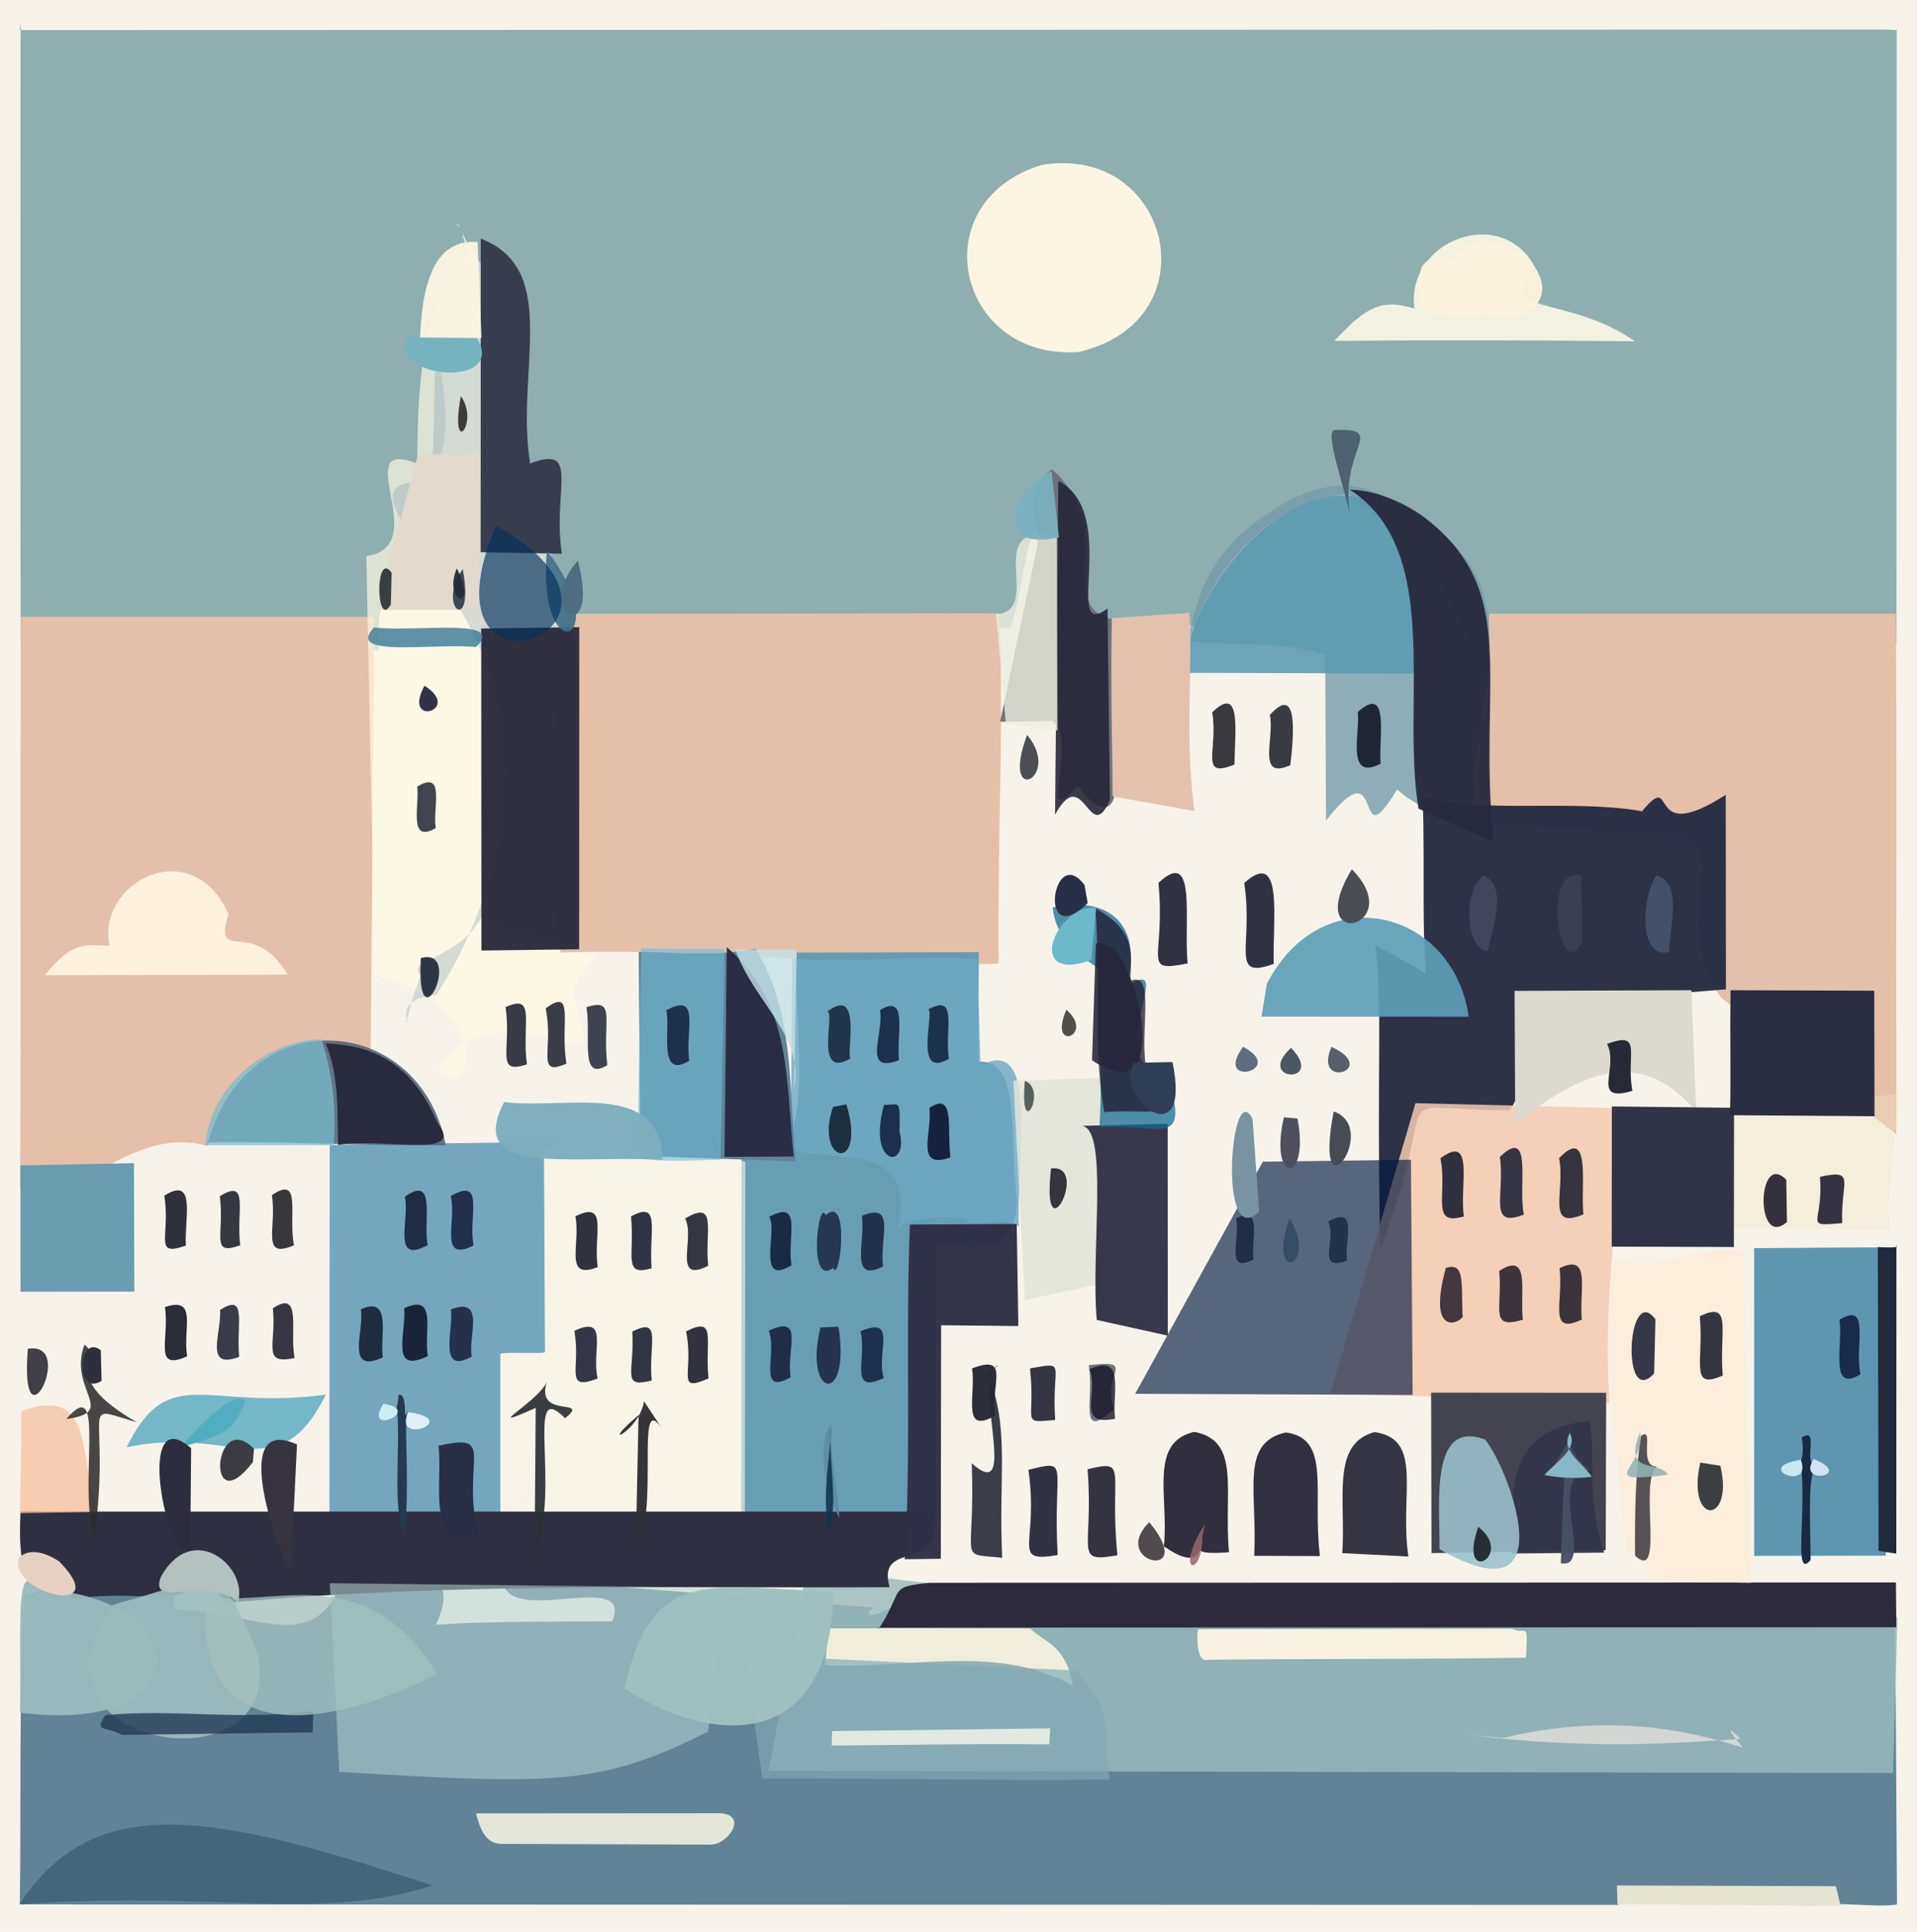<?xml version="1.0" ?>
<svg xmlns="http://www.w3.org/2000/svg" version="1.1" width="508" height="512">
  <defs/>
  <g>
    <path d="M -8.443 -8.497 L 514.325 -8.476 L 514.529 519.167 L -8.547 519.123 L -8.443 -8.497" stroke-width="0.0" fill="rgb(247, 243, 234)" opacity="1.54" stroke="rgb(0, 0, 0)" stroke-opacity="0.0" stroke-linecap="round" stroke-linejoin="round"/>
    <path d="M 5.452 6.291 C 5.461 61.518 5.368 115.131 5.47 171.13 L 100.454 172.272 C 98.713 151.963 111.281 142.126 111.189 131.129 C 129.085 110.151 103.805 84.86 124.681 67.579 C 121.533 61.731 123.798 61.102 120.684 59.273 C 123.682 59.87 121.095 65.188 131.512 73.681 C 137.988 87.033 134.296 101.576 134.326 120.591 C 155.112 124.241 138.882 141.573 149.099 153.062 L 151.318 168.945 L 267.78 166.364 C 272.6 151.592 270.404 140.003 280.705 131.538 C 290.99 135.389 278.001 152.435 288.386 167.314 L 316.68 165.776 C 322.257 149.585 338.066 131.766 357.801 130.841 C 355.884 121.593 356.973 107.874 357.014 120.616 C 351.185 137.216 371.908 133.997 379.663 151.44 L 390.233 171.795 L 502.551 170.515 L 502.625 7.988 L 499.775 7.83 L 5.184 7.968 L 5.452 6.291" stroke-width="2.0" fill="rgb(142, 174, 176)" opacity="1.009" stroke="rgb(0, 0, 0)" stroke-opacity="0.0" stroke-linecap="round" stroke-linejoin="round"/>
    <path d="M 6.453 422.864 C 4.955 448.645 5.63 477.424 5.257 504.751 L 428.685 504.89 C 431.237 503.883 431.511 502.192 434.315 504.442 L 480.72 505.015 C 487.019 503.946 496.85 505.661 502.701 504.778 L 502.195 425.689 L 235.931 426.248 C 228.261 430.119 230.063 426.651 231.681 426.121 L 133.249 418.014 C 132.888 432.201 168.209 415.273 162.254 429.726 C 144.217 429.833 129.516 429.734 115.505 430.618 C 125.045 410.511 98.505 418.535 89.576 421.252 C 82.081 439.115 63.677 425.933 46.874 426.763 C 44.584 424.331 47.725 422.148 47.356 417.337 C 32.732 419.292 22.668 418.5 6.453 422.864" stroke-width="2.0" fill="rgb(96, 131, 150)" opacity="1.075" stroke="rgb(0, 0, 0)" stroke-opacity="0.0" stroke-linecap="round" stroke-linejoin="round"/>
    <path d="M 99.188 163.475 L 5.541 163.48 C 5.31 211.894 5.594 259.309 5.329 314.845 C 25.227 316.696 35.447 298.416 55.081 303.72 C 62.928 287.59 81.794 274.966 98.23 278.816 L 99.188 163.475" stroke-width="2.0" fill="rgb(228, 191, 170)" opacity="1.075" stroke="rgb(0, 0, 0)" stroke-opacity="0.0" stroke-linecap="round" stroke-linejoin="round"/>
    <path d="M 122.541 62.514 C 123.568 62.552 119.983 68.67 117.783 75.012 C 111.706 88.431 110.551 104.435 110.601 122.89 C 91.866 115.465 115.156 145.011 97.079 147.354 L 99.358 258.504 C 131.209 266.468 126.028 293.334 116.122 283.786 C 126.991 264.92 154.537 278.493 154.857 276.339 L 151.63 261.503 L 160.279 250.347 L 151.18 159.517 C 135.247 143.175 150.943 125.589 135.553 121.829 C 131.571 100.138 144.033 77.143 122.284 68.68 L 122.541 62.514" stroke-width="2.0" fill="rgb(257, 249, 228)" opacity="0.69" stroke="rgb(0, 0, 0)" stroke-opacity="0.0" stroke-linecap="round" stroke-linejoin="round"/>
    <path d="M 150.353 162.675 C 147.145 192.636 145.598 221.449 148.533 252.459 C 191.656 251.133 227.439 256.97 264.625 255.388 C 264.29 220.381 266.119 191.73 264.784 162.536 L 150.353 162.675" stroke-width="2.0" fill="rgb(228, 192, 170)" opacity="1.028" stroke="rgb(0, 0, 0)" stroke-opacity="0.0" stroke-linecap="round" stroke-linejoin="round"/>
    <path d="M 131.357 67.791 C 126.742 66.825 119.497 70.967 115.898 75.428 L 114.498 128.019 C 93.521 125.988 109.627 141.249 115.649 152.279 C 142.703 187.191 136.925 230.239 115.605 263.765 C 103.106 264.676 109.48 272.895 107.556 270.395 C 107.359 273.794 108.45 265.701 111.559 258.565 C 106.941 254.561 121.562 254.057 127.472 243.357 L 149.867 249.163 L 150.867 155.209 C 137.672 142.581 154.361 124.228 139.158 119.864 C 132.364 100.843 145.379 77.639 131.357 67.791" stroke-width="2.0" fill="rgb(136, 166, 182)" opacity="0.354" stroke="rgb(0, 0, 0)" stroke-opacity="0.0" stroke-linecap="round" stroke-linejoin="round"/>
    <path d="M 259.375 252.383 L 211.134 252.476 C 210.481 271.767 214.137 289.947 209.079 302.066 L 196.523 301.689 L 196.432 403.141 C 211.386 401.119 226.44 406.575 247.985 403.998 L 248.012 330.86 C 250.243 327.128 268.837 337.549 269.522 318.338 C 267.283 301.98 270.986 280.529 259.241 281.418 L 259.375 252.383" stroke-width="2.0" fill="rgb(98, 155, 179)" opacity="0.967" stroke="rgb(0, 0, 0)" stroke-opacity="0.0" stroke-linecap="round" stroke-linejoin="round"/>
    <path d="M 394.64 162.654 C 394.099 180.131 388.558 196.225 392.824 218.275 C 419.118 219.596 437.868 221.275 447.665 220.804 C 456.81 228.035 443.296 247.387 456.181 264.479 L 502.526 300.646 C 502.44 228.861 502.675 195.769 502.394 162.631 L 394.64 162.654" stroke-width="2.0" fill="rgb(228, 192, 170)" opacity="1.024" stroke="rgb(0, 0, 0)" stroke-opacity="0.0" stroke-linecap="round" stroke-linejoin="round"/>
    <path d="M 143.178 303.113 C 138.569 323.547 143.083 340.337 141.818 354.266 L 127.666 358.097 L 128.383 398.144 C 144.015 400.534 138.441 382.238 140.596 375.573 C 135.657 380.471 145.625 369.746 143.826 371.6 C 145.522 371.761 155.319 373.351 146.799 374.619 L 139.195 402.149 C 154.251 401.601 167.4 408.293 169.276 392.67 C 173.455 408.68 186.77 401.747 197.41 403.494 L 197.53 307.965 C 179.365 301.751 163.144 303.608 143.178 303.113" stroke-width="2.0" fill="rgb(249, 246, 228)" opacity="0.595" stroke="rgb(0, 0, 0)" stroke-opacity="0.0" stroke-linecap="round" stroke-linejoin="round"/>
    <path d="M 214.599 411.754 L 203.653 469.355 L 501.675 469.927 L 502.838 428.604 C 408.698 431.178 320.47 428.958 231.417 417.858 L 214.599 411.754" stroke-width="2.0" fill="rgb(155, 187, 188)" opacity="0.818" stroke="rgb(0, 0, 0)" stroke-opacity="0.0" stroke-linecap="round" stroke-linejoin="round"/>
    <path d="M 87.373 303.466 L 87.279 406.13 L 105.348 405.876 C 107.564 387.815 104.556 376.195 106.475 372.307 C 109.032 378.536 105.016 388.169 106.648 406.721 L 132.598 405.886 L 132.605 358.825 C 133.393 358.217 144.087 358.955 144.413 358.356 L 144.141 304.51 L 149.483 302.573 L 87.373 303.466" stroke-width="2.0" fill="rgb(116, 167, 189)" opacity="1.049" stroke="rgb(0, 0, 0)" stroke-opacity="0.0" stroke-linecap="round" stroke-linejoin="round"/>
    <path d="M 332.337 138.691 C 316.514 150.797 317.109 164.475 314.161 169.815 C 328.279 171.336 341.266 169.787 351.194 173.736 L 351.378 217.495 C 367.49 196.893 358.284 229.123 370.232 209.238 C 378.501 216.57 383.979 215.541 390.834 212.6 C 388.992 183.328 408.772 155.489 373.476 135.682 C 360.821 125.683 348.416 126.4 332.337 138.691" stroke-width="2.0" fill="rgb(115, 155, 168)" opacity="0.783" stroke="rgb(0, 0, 0)" stroke-opacity="0.0" stroke-linecap="round" stroke-linejoin="round"/>
    <path d="M 5.441 400.647 C 4.217 425.755 11.263 417.122 20.121 423.682 C 38.759 421.064 46.411 426.918 54.792 417.704 C 51.028 412.768 57.191 420.761 59.7 424.852 C 119.726 419.316 177.598 421.007 235.728 420.68 C 232.123 407.558 250.325 417.692 247.725 400.64 L 5.441 400.647" stroke-width="2.0" fill="rgb(46, 47, 64)" opacity="1.011" stroke="rgb(0, 0, 0)" stroke-opacity="0.0" stroke-linecap="round" stroke-linejoin="round"/>
    <path d="M 457.312 210.657 C 435.447 224.762 444.709 203.398 435.152 215.017 C 416.652 211.734 393.145 215.766 376.995 211.184 C 377.755 230.229 376.364 252.104 378.767 264.683 C 383.667 260.732 381.633 259.896 364.535 250.575 C 366.428 270.023 364.78 277.983 365.733 331.091 C 383.363 285.874 364.233 294.119 400.111 294.312 C 409.863 277.959 404.289 273.716 410.531 265.954 L 457.358 262.226 L 457.312 210.657" stroke-width="2.0" fill="rgb(40, 45, 65)" opacity="0.97" stroke="rgb(0, 0, 0)" stroke-opacity="0.0" stroke-linecap="round" stroke-linejoin="round"/>
    <path d="M 375.094 292.392 L 352.566 369.259 L 426.562 371.807 C 424.36 342.845 430.003 318.372 429.151 293.711 L 375.094 292.392" stroke-width="2.0" fill="rgb(243, 202, 176)" opacity="0.854" stroke="rgb(0, 0, 0)" stroke-opacity="0.0" stroke-linecap="round" stroke-linejoin="round"/>
    <path d="M 209.945 254.027 L 209.561 304.734 C 221.325 308.371 243.538 302.096 237.85 325.755 C 242.419 321.477 259.124 322.241 255.922 323.934 C 264.067 325.497 263.041 321.843 269.991 325.024 C 269.331 305.879 275.472 274.038 259.843 282.43 L 258.985 254.302 C 243.289 252.655 227.799 255.631 209.945 254.027" stroke-width="2.0" fill="rgb(110, 169, 195)" opacity="0.813" stroke="rgb(0, 0, 0)" stroke-opacity="0.0" stroke-linecap="round" stroke-linejoin="round"/>
    <path d="M 231.808 433.267 L 232.885 431.393 L 502.519 431.284 L 502.417 419.416 L 246.307 419.511 C 234.52 420.716 240.261 421.228 231.808 433.267" stroke-width="2.0" fill="rgb(44, 42, 59)" opacity="1.009" stroke="rgb(0, 0, 0)" stroke-opacity="0.0" stroke-linecap="round" stroke-linejoin="round"/>
    <path d="M 427.69 333.836 C 424.756 356.877 428.135 383.245 431.09 410.914 C 434.833 415.501 431.474 402.774 438.452 399.103 C 436.357 401.67 432.113 406.527 437.971 418.722 L 464.003 419.55 L 461.913 331.638 C 453.017 329.083 441.659 337.342 427.69 333.836" stroke-width="2.0" fill="rgb(252, 236, 215)" opacity="0.698" stroke="rgb(0, 0, 0)" stroke-opacity="0.0" stroke-linecap="round" stroke-linejoin="round"/>
    <path d="M 464.844 330.807 L 464.862 412.382 L 499.718 412.326 L 502.285 330.57 L 464.844 330.807" stroke-width="2.0" fill="rgb(85, 145, 174)" opacity="0.944" stroke="rgb(0, 0, 0)" stroke-opacity="0.0" stroke-linecap="round" stroke-linejoin="round"/>
    <path d="M 371.866 138.692 C 347.559 113.801 311.993 158.726 314.682 178.333 L 374.576 178.518 C 377.297 164.078 377.581 150.966 371.866 138.692" stroke-width="2.0" fill="rgb(90, 153, 177)" opacity="0.874" stroke="rgb(0, 0, 0)" stroke-opacity="0.0" stroke-linecap="round" stroke-linejoin="round"/>
    <path d="M 276.17 43.696 C 244.031 53.367 253.445 95.682 285.908 93.285 C 321.409 84.944 310.299 38.153 276.17 43.696" stroke-width="2.0" fill="rgb(252, 245, 227)" opacity="1" stroke="rgb(0, 0, 0)" stroke-opacity="0.0" stroke-linecap="round" stroke-linejoin="round"/>
    <path d="M 127.52 166.583 L 127.583 251.934 L 153.478 251.598 L 153.508 166.231 L 127.52 166.583" stroke-width="2.0" fill="rgb(44, 44, 62)" opacity="0.976" stroke="rgb(0, 0, 0)" stroke-opacity="0.0" stroke-linecap="round" stroke-linejoin="round"/>
    <path d="M 169.249 252.323 L 169.698 306.385 L 210.839 307.828 C 208.939 286.048 210.398 268.269 200.242 251.486 C 187.912 253.68 180.381 252.281 169.249 252.323" stroke-width="2.0" fill="rgb(95, 132, 150)" opacity="1.02" stroke="rgb(0, 0, 0)" stroke-opacity="0.0" stroke-linecap="round" stroke-linejoin="round"/>
    <path d="M 334.643 307.905 L 300.822 369.422 L 374.346 369.724 L 373.893 307.375 L 334.643 307.905" stroke-width="2.0" fill="rgb(-27, 24, 62)" opacity="0.644" stroke="rgb(0, 0, 0)" stroke-opacity="0.0" stroke-linecap="round" stroke-linejoin="round"/>
    <path d="M 379.238 369.116 L 379.354 411.641 L 425.512 410.867 L 425.633 369.153 L 379.238 369.116" stroke-width="2.0" fill="rgb(68, 68, 80)" opacity="1.103" stroke="rgb(0, 0, 0)" stroke-opacity="0.0" stroke-linecap="round" stroke-linejoin="round"/>
    <path d="M 278.734 124.337 C 269.948 131.311 275.901 138.503 274.817 145.048 L 265.035 191.295 L 278.839 191.048 C 286.134 197.116 274.172 220.726 285.631 208.33 C 289.919 214.088 293.816 215.961 295.24 211.345 L 294.566 164.06 C 279.449 160.608 296.352 139.741 278.734 124.337" stroke-width="2.0" fill="rgb(107, 111, 120)" opacity="0.964" stroke="rgb(0, 0, 0)" stroke-opacity="0.0" stroke-linecap="round" stroke-linejoin="round"/>
    <path d="M 401.361 262.623 L 401.523 298.06 C 423.422 280.12 437.047 280.147 449.49 294.602 L 448.22 262.447 L 401.361 262.623" stroke-width="2.0" fill="rgb(220, 217, 207)" opacity="1.165" stroke="rgb(0, 0, 0)" stroke-opacity="0.0" stroke-linecap="round" stroke-linejoin="round"/>
    <path d="M 357.676 129.769 C 382.637 145.969 371.203 185.74 375.895 214.315 L 395.772 223.161 C 391.519 180.411 403.308 156.828 377.351 137.044 C 372.682 133.654 365.139 129.919 357.676 129.769" stroke-width="2.0" fill="rgb(39, 41, 60)" opacity="0.953" stroke="rgb(0, 0, 0)" stroke-opacity="0.0" stroke-linecap="round" stroke-linejoin="round"/>
    <path d="M 455.329 296.224 C 454.863 307.919 455.359 318.854 459.087 325.447 L 501.065 325.995 C 499.424 317.932 502.226 306.757 502.976 289.884 L 455.329 296.224" stroke-width="2.0" fill="rgb(241, 230, 198)" opacity="0.349" stroke="rgb(0, 0, 0)" stroke-opacity="0.0" stroke-linecap="round" stroke-linejoin="round"/>
    <path d="M 55.175 302.784 C 73.947 302.402 96.787 303.765 118.112 303.508 C 111.411 268.419 65.489 264.957 55.175 302.784" stroke-width="2.0" fill="rgb(77, 100, 120)" opacity="0.876" stroke="rgb(0, 0, 0)" stroke-opacity="0.0" stroke-linecap="round" stroke-linejoin="round"/>
    <path d="M 353.634 90.355 C 377.718 90.121 405.973 90.146 433.241 90.461 C 415.05 77.791 396.279 84.144 406.818 70.921 C 397.913 53.97 372.521 63.763 374.783 81.793 C 366.438 79.179 362.185 80.998 353.634 90.355" stroke-width="2.0" fill="rgb(243, 241, 225)" opacity="1.013" stroke="rgb(0, 0, 0)" stroke-opacity="0.0" stroke-linecap="round" stroke-linejoin="round"/>
    <path d="M 169.891 251.384 L 168.892 307.018 C 176.295 308.086 184.994 307.455 190.956 307.372 L 192.06 251.552 L 169.891 251.384" stroke-width="2.0" fill="rgb(111, 186, 216)" opacity="0.605" stroke="rgb(0, 0, 0)" stroke-opacity="0.0" stroke-linecap="round" stroke-linejoin="round"/>
    <path d="M 269.424 324.405 L 241.128 324.56 C 239.916 353.203 241.547 386.306 239.72 413.264 L 249.308 413.136 L 249.394 351.247 L 269.858 351.463 L 269.424 324.405" stroke-width="2.0" fill="rgb(47, 48, 69)" opacity="0.976" stroke="rgb(0, 0, 0)" stroke-opacity="0.0" stroke-linecap="round" stroke-linejoin="round"/>
    <path d="M 427.141 293.254 L 427.104 330.404 L 459.477 330.511 L 459.517 293.627 L 427.141 293.254" stroke-width="2.0" fill="rgb(48, 52, 70)" opacity="1.011" stroke="rgb(0, 0, 0)" stroke-opacity="0.0" stroke-linecap="round" stroke-linejoin="round"/>
    <path d="M 458.594 262.451 C 458.39 274.669 458.789 292.644 458.333 295.573 L 496.742 295.849 L 496.669 262.578 L 458.594 262.451" stroke-width="2.0" fill="rgb(43, 45, 64)" opacity="0.994" stroke="rgb(0, 0, 0)" stroke-opacity="0.0" stroke-linecap="round" stroke-linejoin="round"/>
    <path d="M 127.398 63.234 L 127.368 146.352 L 148.868 146.766 C 146.397 129.591 153.929 117.761 140.484 122.829 C 136.511 98.31 148.793 71.543 127.398 63.234" stroke-width="2.0" fill="rgb(56, 61, 78)" opacity="1.066" stroke="rgb(0, 0, 0)" stroke-opacity="0.0" stroke-linecap="round" stroke-linejoin="round"/>
    <path d="M 335.705 260.773 L 334.294 269.435 L 389.188 269.487 C 385.35 241.314 350.591 231.98 335.705 260.773" stroke-width="2.0" fill="rgb(93, 159, 183)" opacity="0.912" stroke="rgb(0, 0, 0)" stroke-opacity="0.0" stroke-linecap="round" stroke-linejoin="round"/>
    <path d="M 76.201 258.327 C 67.06 242.674 56.453 256.032 60.536 242.244 C 50.709 220.364 25.342 234.181 29.053 250.631 C 23.864 250.823 19.76 248.452 11.866 258.49 L 76.201 258.327" stroke-width="2.0" fill="rgb(253, 242, 221)" opacity="0.999" stroke="rgb(0, 0, 0)" stroke-opacity="0.0" stroke-linecap="round" stroke-linejoin="round"/>
    <path d="M 268.54 286.42 L 271.61 344.572 L 290.596 340.517 L 292.454 285.707 L 268.54 286.42" stroke-width="2.0" fill="rgb(225, 227, 217)" opacity="0.871" stroke="rgb(0, 0, 0)" stroke-opacity="0.0" stroke-linecap="round" stroke-linejoin="round"/>
    <path d="M 280.458 127.505 L 279.589 215.918 C 287.225 201.936 288.585 224.548 294.12 212.074 L 293.495 161.281 C 281.319 170.243 297.004 135.883 280.458 127.505" stroke-width="2.0" fill="rgb(36, 36, 54)" opacity="0.884" stroke="rgb(0, 0, 0)" stroke-opacity="0.0" stroke-linecap="round" stroke-linejoin="round"/>
    <path d="M 35.504 308.29 L 5.399 308.888 L 5.438 342.372 L 35.597 342.326 L 35.504 308.29" stroke-width="2.0" fill="rgb(106, 156, 176)" opacity="1.041" stroke="rgb(0, 0, 0)" stroke-opacity="0.0" stroke-linecap="round" stroke-linejoin="round"/>
    <path d="M 309.435 297.847 L 286.66 298.407 C 293.902 299.087 289.013 331.692 290.642 349.845 L 309.465 354.004 L 309.435 297.847" stroke-width="2.0" fill="rgb(55, 57, 74)" opacity="1.022" stroke="rgb(0, 0, 0)" stroke-opacity="0.0" stroke-linecap="round" stroke-linejoin="round"/>
    <path d="M 278.963 240.523 C 279.655 248.027 284.827 252.741 291.668 256.98 C 290.574 268.442 292.386 281.261 291.365 298.771 C 307.887 297.765 315.146 304.682 309.64 285.736 C 290.192 282.174 313.378 251.38 298.213 261.724 C 303.122 247.293 295.652 236.876 278.963 240.523" stroke-width="2.0" fill="rgb(19, 106, 144)" opacity="0.74" stroke="rgb(0, 0, 0)" stroke-opacity="0.0" stroke-linecap="round" stroke-linejoin="round"/>
    <path d="M 317.395 431.825 C 317.103 435.263 317.32 440.737 320.147 439.899 C 348.736 439.619 376.914 439.782 404.359 439.359 C 404.997 429.075 404.452 433.543 400.65 431.684 L 317.395 431.825" stroke-width="2.0" fill="rgb(251, 243, 227)" opacity="0.967" stroke="rgb(0, 0, 0)" stroke-opacity="0.0" stroke-linecap="round" stroke-linejoin="round"/>
    <path d="M 315.195 162.432 L 294.673 163.814 C 294.231 178.541 294.827 200.935 294.829 211.066 L 316.497 214.965 C 313.887 194.689 316.113 179.516 315.195 162.432" stroke-width="2.0" fill="rgb(227, 193, 174)" opacity="1.021" stroke="rgb(0, 0, 0)" stroke-opacity="0.0" stroke-linecap="round" stroke-linejoin="round"/>
    <path d="M 192.589 251.044 L 191.992 306.619 L 210.327 306.534 C 208.191 286.419 209.901 265.908 192.589 251.044" stroke-width="2.0" fill="rgb(38, 40, 62)" opacity="0.934" stroke="rgb(0, 0, 0)" stroke-opacity="0.0" stroke-linecap="round" stroke-linejoin="round"/>
    <path d="M 219.196 435.323 L 218.697 441.326 C 242.394 442.21 264.71 435.734 284.313 446.811 C 282.621 435.816 276.189 435.009 273.028 431.646 L 219.054 431.581 L 219.196 435.323" stroke-width="2.0" fill="rgb(241, 237, 220)" opacity="0.993" stroke="rgb(0, 0, 0)" stroke-opacity="0.0" stroke-linecap="round" stroke-linejoin="round"/>
    <path d="M 85.247 275.487 C 72.295 275.47 56.011 286.253 54.351 303.545 L 88.43 303.506 C 89.091 294.063 88.299 285.33 85.247 275.487" stroke-width="2.0" fill="rgb(120, 189, 206)" opacity="0.739" stroke="rgb(0, 0, 0)" stroke-opacity="0.0" stroke-linecap="round" stroke-linejoin="round"/>
    <path d="M 290.245 240.701 C 291.729 258.378 289.375 275.862 292.612 294.781 C 301.654 293.817 313.198 296.898 308.801 289.352 C 297.321 287.463 308.819 255.797 299.495 260.029 C 300.001 251.369 300.444 246.523 290.245 240.701" stroke-width="2.0" fill="rgb(31, 24, 43)" opacity="0.74" stroke="rgb(0, 0, 0)" stroke-opacity="0.0" stroke-linecap="round" stroke-linejoin="round"/>
    <path d="M 280.033 142.286 C 259.471 137.68 277.1 161.949 263.946 162.793 L 266.573 191.993 L 280.249 193.603 L 280.033 142.286" stroke-width="2.0" fill="rgb(236, 237, 222)" opacity="0.791" stroke="rgb(0, 0, 0)" stroke-opacity="0.0" stroke-linecap="round" stroke-linejoin="round"/>
    <path d="M 126.141 480.628 C 127.658 486.602 129.585 488.756 133.222 488.715 L 188.433 488.897 C 192.764 488.924 198.417 481.108 190.914 480.584 L 126.141 480.628" stroke-width="2.0" fill="rgb(229, 230, 218)" opacity="1.046" stroke="rgb(0, 0, 0)" stroke-opacity="0.0" stroke-linecap="round" stroke-linejoin="round"/>
    <path d="M 421.102 376.631 C 397.171 378.873 401.26 398.577 400.471 411.763 L 425.107 411.516 C 419.983 396.337 423.239 386.026 421.102 376.631" stroke-width="2.0" fill="rgb(51, 54, 72)" opacity="0.946" stroke="rgb(0, 0, 0)" stroke-opacity="0.0" stroke-linecap="round" stroke-linejoin="round"/>
    <path d="M 376.396 73.864 C 372.349 88.81 391.473 81.855 400.014 84.425 C 421.926 79.396 396.859 53.528 385.037 68.573 C 380.615 67.089 375.681 68.913 376.396 73.864" stroke-width="2.0" fill="rgb(252, 243, 223)" opacity="0.948" stroke="rgb(0, 0, 0)" stroke-opacity="0.0" stroke-linecap="round" stroke-linejoin="round"/>
    <path d="M 86.306 276.542 C 89.854 285.107 89.371 294.229 89.588 303.446 C 102.932 301.554 123.324 307.192 116.012 297.77 C 108.505 280.175 97.264 277.103 86.306 276.542" stroke-width="2.0" fill="rgb(38, 40, 58)" opacity="0.96" stroke="rgb(0, 0, 0)" stroke-opacity="0.0" stroke-linecap="round" stroke-linejoin="round"/>
    <path d="M 33.544 383.59 C 61.562 377.588 73.619 395.095 86.374 369.618 C 54.884 373.99 44.761 360.722 33.544 383.59" stroke-width="2.0" fill="rgb(113, 182, 198)" opacity="0.973" stroke="rgb(0, 0, 0)" stroke-opacity="0.0" stroke-linecap="round" stroke-linejoin="round"/>
    <path d="M 388.544 459.819 C 423.303 463.871 443.028 462.018 461.258 460.899 C 458.628 458.117 456.624 457.071 461.93 463.213 C 446.185 458.192 425.608 454.123 398.151 460.645 L 388.544 459.819" stroke-width="2.0" fill="rgb(212, 214, 211)" opacity="1.041" stroke="rgb(0, 0, 0)" stroke-opacity="0.0" stroke-linecap="round" stroke-linejoin="round"/>
    <path d="M 393.548 381.556 C 378.815 376.018 381.598 398.424 381.479 410.607 C 415.616 430.13 399.586 388.72 393.548 381.556" stroke-width="2.0" fill="rgb(156, 194, 203)" opacity="0.887" stroke="rgb(0, 0, 0)" stroke-opacity="0.0" stroke-linecap="round" stroke-linejoin="round"/>
    <path d="M 364.216 379.572 C 352.724 382.725 356.633 396.87 355.711 411.644 L 373.213 412.545 C 370.793 396.069 377.402 381.363 364.216 379.572" stroke-width="2.0" fill="rgb(54, 53, 68)" opacity="1.015" stroke="rgb(0, 0, 0)" stroke-opacity="0.0" stroke-linecap="round" stroke-linejoin="round"/>
    <path d="M 340.75 379.661 C 328.456 382.367 333.262 395.375 332.354 412.362 L 349.779 412.427 C 347.696 395.25 352.879 381.307 340.75 379.661" stroke-width="2.0" fill="rgb(51, 49, 65)" opacity="1" stroke="rgb(0, 0, 0)" stroke-opacity="0.0" stroke-linecap="round" stroke-linejoin="round"/>
    <path d="M 290.378 250.048 L 289.392 281.033 C 306.632 292.655 304 268.754 299.098 258.175 C 297.273 254.082 295.169 249.432 290.378 250.048" stroke-width="2.0" fill="rgb(38, 38, 57)" opacity="0.886" stroke="rgb(0, 0, 0)" stroke-opacity="0.0" stroke-linecap="round" stroke-linejoin="round"/>
    <path d="M 201.994 471.346 C 238.285 471.395 261.441 471.923 294.025 471.66 C 292.276 458.065 295.477 453.996 285.186 442.762 L 197.409 438.62 L 201.994 471.346" stroke-width="2.0" fill="rgb(129, 171, 180)" opacity="0.669" stroke="rgb(0, 0, 0)" stroke-opacity="0.0" stroke-linecap="round" stroke-linejoin="round"/>
    <path d="M 5.73 373.982 L 5.292 401.088 L 25.951 400.725 C 20.698 386.735 25.381 366.867 5.73 373.982" stroke-width="2.0" fill="rgb(245, 190, 156)" opacity="0.704" stroke="rgb(0, 0, 0)" stroke-opacity="0.0" stroke-linecap="round" stroke-linejoin="round"/>
    <path d="M 316.473 379.51 C 304.262 382.29 309.809 396.984 308.414 409.824 C 325.452 421.813 315.148 393.744 314.006 405.392 C 320.437 409.202 312.791 412.41 325.678 411.409 C 324.222 395.135 328.959 381.861 316.473 379.51" stroke-width="2.0" fill="rgb(49, 47, 62)" opacity="1.002" stroke="rgb(0, 0, 0)" stroke-opacity="0.0" stroke-linecap="round" stroke-linejoin="round"/>
    <path d="M 110.771 120.443 L 99.721 161.639 L 127.033 161.6 L 127.233 120.353 L 110.771 120.443" stroke-width="2.0" fill="rgb(227, 217, 204)" opacity="1.59" stroke="rgb(0, 0, 0)" stroke-opacity="0.0" stroke-linecap="round" stroke-linejoin="round"/>
    <path d="M 497.617 330.537 L 497.813 411.079 L 502.514 411.774 L 502.547 330.103 C 503.214 330.67 501.433 330.769 497.617 330.537" stroke-width="2.0" fill="rgb(32, 42, 61)" opacity="1.004" stroke="rgb(0, 0, 0)" stroke-opacity="0.0" stroke-linecap="round" stroke-linejoin="round"/>
    <path d="M 29.979 425.294 C 1.836 464.366 77.583 474.943 68.008 437.701 C 57.308 412.217 58.385 417.798 29.979 425.294" stroke-width="2.0" fill="rgb(155, 189, 190)" opacity="0.921" stroke="rgb(0, 0, 0)" stroke-opacity="0.0" stroke-linecap="round" stroke-linejoin="round"/>
    <path d="M 126.554 64.139 C 113.017 62.971 111.362 80.338 111.275 93.043 L 127.588 89.463 L 126.554 64.139" stroke-width="2.0" fill="rgb(251, 245, 227)" opacity="0.951" stroke="rgb(0, 0, 0)" stroke-opacity="0.0" stroke-linecap="round" stroke-linejoin="round"/>
    <path d="M 87.409 419.62 L 89.889 469.62 C 146.967 473.063 159.173 473.352 187.625 458.939 L 192.732 420.832 L 87.409 419.62" stroke-width="2.0" fill="rgb(180, 213, 209)" opacity="0.555" stroke="rgb(0, 0, 0)" stroke-opacity="0.0" stroke-linecap="round" stroke-linejoin="round"/>
    <path d="M 428.478 499.733 L 428.634 504.75 L 487.757 505.121 L 486.505 499.919 L 428.478 499.733" stroke-width="2.0" fill="rgb(232, 229, 212)" opacity="0.982" stroke="rgb(0, 0, 0)" stroke-opacity="0.0" stroke-linecap="round" stroke-linejoin="round"/>
    <path d="M 133.596 292.08 C 123.161 312.311 151.782 305.979 175.594 307.422 C 175.071 285.927 149.31 294.26 133.596 292.08" stroke-width="2.0" fill="rgb(125, 174, 189)" opacity="0.974" stroke="rgb(0, 0, 0)" stroke-opacity="0.0" stroke-linecap="round" stroke-linejoin="round"/>
    <path d="M 278.308 458.085 L 220.506 458.815 L 220.386 462.633 C 237.634 462.57 257.252 462.086 278.055 462.345 L 278.308 458.085" stroke-width="2.0" fill="rgb(226, 233, 226)" opacity="1.017" stroke="rgb(0, 0, 0)" stroke-opacity="0.0" stroke-linecap="round" stroke-linejoin="round"/>
    <path d="M 27.95 454.596 C 24.794 459.229 27.915 457.424 32.356 459.828 L 82.846 459.152 L 83.042 453.481 C 64.289 456.099 45.23 452.869 27.95 454.596" stroke-width="2.0" fill="rgb(32, 55, 83)" opacity="0.78" stroke="rgb(0, 0, 0)" stroke-opacity="0.0" stroke-linecap="round" stroke-linejoin="round"/>
    <path d="M 264.61 361.775 C 257.098 364.817 270.546 399.475 257.509 387.832 C 258.522 414.627 253.376 411.615 265.578 412.871 C 264.545 390.907 267.682 378.621 261.769 364.102 L 264.61 361.775" stroke-width="2.0" fill="rgb(59, 61, 73)" opacity="1.013" stroke="rgb(0, 0, 0)" stroke-opacity="0.0" stroke-linecap="round" stroke-linejoin="round"/>
    <path d="M 11.368 421.307 C 3.645 412.198 5.707 427.996 5.308 453.943 C 53.966 460.017 51.211 423.387 11.368 421.307" stroke-width="2.0" fill="rgb(155, 186, 188)" opacity="0.951" stroke="rgb(0, 0, 0)" stroke-opacity="0.0" stroke-linecap="round" stroke-linejoin="round"/>
    <path d="M 300.474 281.697 C 294.928 291.193 315.986 306.903 310.705 281.491 L 300.474 281.697" stroke-width="2.0" fill="rgb(48, 63, 85)" opacity="1.06" stroke="rgb(0, 0, 0)" stroke-opacity="0.0" stroke-linecap="round" stroke-linejoin="round"/>
    <path d="M 194.896 251.685 C 199.349 265.042 213.357 274.656 210.451 288.614 L 211.092 251.665 L 194.896 251.685" stroke-width="2.0" fill="rgb(197, 226, 231)" opacity="0.796" stroke="rgb(0, 0, 0)" stroke-opacity="0.0" stroke-linecap="round" stroke-linejoin="round"/>
    <path d="M 42.602 417.981 C 39.361 426.864 55.162 417.206 63.049 424.724 C 65.924 415.236 50.96 402.81 42.602 417.981" stroke-width="2.0" fill="rgb(179, 193, 191)" opacity="1.054" stroke="rgb(0, 0, 0)" stroke-opacity="0.0" stroke-linecap="round" stroke-linejoin="round"/>
    <path d="M 22.384 356.373 C 17.897 368.419 31.484 374.278 17.596 376.09 C 28.392 363.398 20.547 393.308 24.985 408.034 C 29.678 372.289 19.928 372.061 36.278 377.003 C 14.845 364.404 28.269 361.06 22.384 356.373" stroke-width="2.0" fill="rgb(45, 43, 42)" opacity="0.86" stroke="rgb(0, 0, 0)" stroke-opacity="0.0" stroke-linecap="round" stroke-linejoin="round"/>
    <path d="M 393.133 232.052 C 387.283 236.33 388.771 252.378 394.232 252.043 C 395.008 247.669 400.026 234.899 393.133 232.052" stroke-width="2.0" fill="rgb(66, 70, 91)" opacity="1.007" stroke="rgb(0, 0, 0)" stroke-opacity="0.0" stroke-linecap="round" stroke-linejoin="round"/>
    <path d="M 419.078 232.097 C 408.314 228.481 413.064 262.43 419.412 249.346 L 419.078 232.097" stroke-width="2.0" fill="rgb(60, 62, 81)" opacity="0.997" stroke="rgb(0, 0, 0)" stroke-opacity="0.0" stroke-linecap="round" stroke-linejoin="round"/>
    <path d="M 105.622 369.736 C 105.123 376.939 102.093 376.13 105.298 374.42 C 106.057 385.033 103.924 400.797 107.242 406.642 C 108.644 392.456 106.981 377.463 107.91 373.653 C 106.58 378.676 108.388 368.958 105.622 369.736" stroke-width="2.0" fill="rgb(36, 59, 78)" opacity="1.103" stroke="rgb(0, 0, 0)" stroke-opacity="0.0" stroke-linecap="round" stroke-linejoin="round"/>
    <path d="M 438.963 232.003 C 434.83 237.857 434.228 254.841 442.446 252.243 C 441.917 247.202 446.455 234.149 438.963 232.003" stroke-width="2.0" fill="rgb(68, 79, 104)" opacity="1.031" stroke="rgb(0, 0, 0)" stroke-opacity="0.0" stroke-linecap="round" stroke-linejoin="round"/>
    <path d="M 329.724 234.033 C 332.248 250.688 325.64 259.788 337.551 255.462 C 337.113 244.521 340.383 224.39 329.724 234.033" stroke-width="2.0" fill="rgb(48, 50, 66)" opacity="1.017" stroke="rgb(0, 0, 0)" stroke-opacity="0.0" stroke-linecap="round" stroke-linejoin="round"/>
    <path d="M 416.445 378.158 C 416.091 385.213 406.353 392.229 414.507 390.803 L 413.607 414.306 C 422.821 416.197 409.537 390.976 421.04 389.664 C 420.949 388.767 414.099 385.2 416.445 378.158" stroke-width="2.0" fill="rgb(72, 80, 100)" opacity="0.965" stroke="rgb(0, 0, 0)" stroke-opacity="0.0" stroke-linecap="round" stroke-linejoin="round"/>
    <path d="M 306.985 234.012 C 308.94 254.275 302.127 257.875 314.735 255.343 C 313.579 244.473 317.373 224.179 306.985 234.012" stroke-width="2.0" fill="rgb(48, 50, 66)" opacity="1.012" stroke="rgb(0, 0, 0)" stroke-opacity="0.0" stroke-linecap="round" stroke-linejoin="round"/>
    <path d="M 144.909 366.243 C 142.645 371.588 126.631 380.001 141.961 373.153 L 141.658 412.46 C 148.86 394.124 138.83 364.842 149.742 375.888 C 156.802 370.213 141.681 376.33 144.909 366.243" stroke-width="2.0" fill="rgb(44, 48, 53)" opacity="0.923" stroke="rgb(0, 0, 0)" stroke-opacity="0.0" stroke-linecap="round" stroke-linejoin="round"/>
    <path d="M 116.21 383.201 C 117.414 393.621 112.642 410.396 126.817 407.215 C 121.923 387.29 132.077 379.477 116.21 383.201" stroke-width="2.0" fill="rgb(40, 46, 68)" opacity="1.085" stroke="rgb(0, 0, 0)" stroke-opacity="0.0" stroke-linecap="round" stroke-linejoin="round"/>
    <path d="M 54.928 423.364 C 50.618 461.56 83.454 460.041 115.832 443.74 C 97.36 413.456 74.167 425.599 54.928 423.364" stroke-width="2.0" fill="rgb(165, 193, 191)" opacity="0.769" stroke="rgb(0, 0, 0)" stroke-opacity="0.0" stroke-linecap="round" stroke-linejoin="round"/>
    <path d="M 434.868 380.566 C 433.405 389.34 433.194 401.352 433.283 412.327 C 441.316 419.746 434.14 392.286 439.078 388.719 C 433.878 388.677 438.673 377.87 434.868 380.566" stroke-width="2.0" fill="rgb(86, 82, 85)" opacity="1.141" stroke="rgb(0, 0, 0)" stroke-opacity="0.0" stroke-linecap="round" stroke-linejoin="round"/>
    <path d="M 272.523 389.56 C 275.394 409.434 267.557 414.256 280.275 412.163 C 278.964 387.928 283.855 386.763 272.523 389.56" stroke-width="2.0" fill="rgb(50, 50, 67)" opacity="1.008" stroke="rgb(0, 0, 0)" stroke-opacity="0.0" stroke-linecap="round" stroke-linejoin="round"/>
    <path d="M 477.449 381 C 479.516 392.163 469.504 391.841 477.321 388.245 C 478.627 402.676 475.282 418.738 479.797 413.499 C 479.869 405.464 478.832 391.225 481.144 388.747 C 477.628 387.544 482.349 378.049 477.449 381" stroke-width="2.0" fill="rgb(24, 40, 65)" opacity="0.984" stroke="rgb(0, 0, 0)" stroke-opacity="0.0" stroke-linecap="round" stroke-linejoin="round"/>
    <path d="M 288.205 389.411 C 289.901 411.046 284.184 414.319 296.108 412.22 C 293.9 389.542 299.248 386.734 288.205 389.411" stroke-width="2.0" fill="rgb(54, 51, 65)" opacity="1.023" stroke="rgb(0, 0, 0)" stroke-opacity="0.0" stroke-linecap="round" stroke-linejoin="round"/>
    <path d="M 64.941 371.446 C 62.564 368.534 55.135 375.184 47.621 383.788 C 58.199 380.177 61.547 380.535 64.941 371.446" stroke-width="2.0" fill="rgb(81, 174, 194)" opacity="1.124" stroke="rgb(0, 0, 0)" stroke-opacity="0.0" stroke-linecap="round" stroke-linejoin="round"/>
    <path d="M 290.449 240.675 C 280.27 239.192 270.848 261.017 289.205 254.444 L 290.449 240.675" stroke-width="2.0" fill="rgb(107, 185, 203)" opacity="1.038" stroke="rgb(0, 0, 0)" stroke-opacity="0.0" stroke-linecap="round" stroke-linejoin="round"/>
    <path d="M 170.669 371.411 C 169.477 379.282 157.778 384.778 169.214 375.061 L 168.476 410.494 C 174.954 400.971 168.179 368.497 175.221 378.318 L 170.669 371.411" stroke-width="2.0" fill="rgb(48, 48, 54)" opacity="0.97" stroke="rgb(0, 0, 0)" stroke-opacity="0.0" stroke-linecap="round" stroke-linejoin="round"/>
    <path d="M 50.648 383.824 C 35.31 370.556 44.559 416.037 50.42 410.545 L 50.648 383.824" stroke-width="2.0" fill="rgb(44, 45, 60)" opacity="1.002" stroke="rgb(0, 0, 0)" stroke-opacity="0.0" stroke-linecap="round" stroke-linejoin="round"/>
    <path d="M 165.456 447.411 C 184.747 460.637 220.024 467.579 220.888 421.853 C 186.421 420.507 172.873 415.319 165.456 447.411" stroke-width="2.0" fill="rgb(160, 192, 192)" opacity="0.981" stroke="rgb(0, 0, 0)" stroke-opacity="0.0" stroke-linecap="round" stroke-linejoin="round"/>
    <path d="M 78.703 382.864 C 61.067 374.725 72.731 409.144 77.049 416.855 L 78.703 382.864" stroke-width="2.0" fill="rgb(55, 51, 63)" opacity="1.054" stroke="rgb(0, 0, 0)" stroke-opacity="0.0" stroke-linecap="round" stroke-linejoin="round"/>
    <path d="M 99.12 166.314 C 91.397 174.39 114.114 170.437 126.136 171.473 C 134.413 163.553 110.744 167.567 99.12 166.314" stroke-width="2.0" fill="rgb(66, 128, 153)" opacity="0.846" stroke="rgb(0, 0, 0)" stroke-opacity="0.0" stroke-linecap="round" stroke-linejoin="round"/>
    <path d="M 4.98 412.937 C 2.136 422.476 30.532 428.968 15.671 413.836 C 11.676 411.188 7.505 410.331 4.98 412.937" stroke-width="2.0" fill="rgb(230, 209, 196)" opacity="1" stroke="rgb(0, 0, 0)" stroke-opacity="0.0" stroke-linecap="round" stroke-linejoin="round"/>
    <path d="M 107.978 89.411 C 102.567 100.4 134.511 103.159 126.391 89.593 L 107.978 89.411" stroke-width="2.0" fill="rgb(117, 179, 191)" opacity="1.092" stroke="rgb(0, 0, 0)" stroke-opacity="0.0" stroke-linecap="round" stroke-linejoin="round"/>
    <path d="M 278.668 124.885 C 267.109 130.231 263.308 146.467 280.61 142.4 L 278.668 124.885" stroke-width="2.0" fill="rgb(123, 176, 190)" opacity="0.955" stroke="rgb(0, 0, 0)" stroke-opacity="0.0" stroke-linecap="round" stroke-linejoin="round"/>
    <path d="M 397.456 306.63 C 398.913 316.386 394.076 325.756 403.821 321.915 C 402.201 314.798 406.371 298.097 397.456 306.63" stroke-width="2.0" fill="rgb(53, 53, 67)" opacity="1.059" stroke="rgb(0, 0, 0)" stroke-opacity="0.0" stroke-linecap="round" stroke-linejoin="round"/>
    <path d="M 438.684 349.678 C 431.196 339.621 429.515 373.74 438.342 364.014 L 438.684 349.678" stroke-width="2.0" fill="rgb(54, 56, 71)" opacity="1.06" stroke="rgb(0, 0, 0)" stroke-opacity="0.0" stroke-linecap="round" stroke-linejoin="round"/>
    <path d="M 450.447 348.851 C 451.51 361.37 447.635 368.458 456.521 364.568 C 455.501 352.76 459.307 344.633 450.447 348.851" stroke-width="2.0" fill="rgb(52, 53, 63)" opacity="1.052" stroke="rgb(0, 0, 0)" stroke-opacity="0.0" stroke-linecap="round" stroke-linejoin="round"/>
    <path d="M 114.56 499.718 C 57.594 481.014 25.459 473.785 5.14 504.728 C 57.102 501.004 85.091 509.423 114.56 499.718" stroke-width="2.0" fill="rgb(60, 95, 119)" opacity="0.79" stroke="rgb(0, 0, 0)" stroke-opacity="0.0" stroke-linecap="round" stroke-linejoin="round"/>
    <path d="M 288.502 361.838 C 290.064 370.248 285.387 382.61 295.185 373.437 C 291.961 363.816 301.647 360.341 288.502 361.838" stroke-width="2.0" fill="rgb(96, 101, 110)" opacity="0.898" stroke="rgb(0, 0, 0)" stroke-opacity="0.0" stroke-linecap="round" stroke-linejoin="round"/>
    <path d="M 413.161 306.968 C 414.846 315.75 409.514 326.201 419.618 321.836 C 418.737 315.44 421.908 297.811 413.161 306.968" stroke-width="2.0" fill="rgb(53, 52, 63)" opacity="1.028" stroke="rgb(0, 0, 0)" stroke-opacity="0.0" stroke-linecap="round" stroke-linejoin="round"/>
    <path d="M 381.711 306.989 C 383.639 316.788 378.889 325.018 387.928 322.405 C 386.698 314.53 390.939 300.179 381.711 306.989" stroke-width="2.0" fill="rgb(48, 49, 62)" opacity="1.042" stroke="rgb(0, 0, 0)" stroke-opacity="0.0" stroke-linecap="round" stroke-linejoin="round"/>
    <path d="M 218.772 322.073 C 216.985 317.135 213.806 341.292 220.78 336.055 C 222.475 340.579 225.442 316.225 218.772 322.073" stroke-width="2.0" fill="rgb(37, 55, 81)" opacity="1.016" stroke="rgb(0, 0, 0)" stroke-opacity="0.0" stroke-linecap="round" stroke-linejoin="round"/>
    <path d="M 336.5 189.515 C 337.85 195.499 332.86 206.909 341.941 202.788 C 342.73 195.802 344.308 180.747 336.5 189.515" stroke-width="2.0" fill="rgb(58, 58, 66)" opacity="1.045" stroke="rgb(0, 0, 0)" stroke-opacity="0.0" stroke-linecap="round" stroke-linejoin="round"/>
    <path d="M 220.213 377.372 C 216.993 381.288 217.796 393.461 222.43 402.353 C 222.23 395.901 219.722 384.253 220.213 377.372" stroke-width="2.0" fill="rgb(92, 140, 165)" opacity="0.888" stroke="rgb(0, 0, 0)" stroke-opacity="0.0" stroke-linecap="round" stroke-linejoin="round"/>
    <path d="M 272.944 362.691 C 274.525 377.233 270.12 377.187 279.618 376.348 C 278.592 361.317 283.066 360.875 272.944 362.691" stroke-width="2.0" fill="rgb(54, 53, 67)" opacity="1.033" stroke="rgb(0, 0, 0)" stroke-opacity="0.0" stroke-linecap="round" stroke-linejoin="round"/>
    <path d="M 155.409 266.963 C 156.718 274.725 153.485 286.856 160.93 282.317 C 159.569 270.5 163.465 264.31 155.409 266.963" stroke-width="2.0" fill="rgb(62, 67, 80)" opacity="1.057" stroke="rgb(0, 0, 0)" stroke-opacity="0.0" stroke-linecap="round" stroke-linejoin="round"/>
    <path d="M 217.414 351.835 C 212.814 370.731 225.565 372.725 222.194 351.637 L 217.414 351.835" stroke-width="2.0" fill="rgb(37, 52, 76)" opacity="1.023" stroke="rgb(0, 0, 0)" stroke-opacity="0.0" stroke-linecap="round" stroke-linejoin="round"/>
    <path d="M 359.792 188.744 C 360.523 194.051 356.487 207.216 365.866 202.416 C 365.245 195.885 368.481 180.952 359.792 188.744" stroke-width="2.0" fill="rgb(32, 39, 51)" opacity="1.007" stroke="rgb(0, 0, 0)" stroke-opacity="0.0" stroke-linecap="round" stroke-linejoin="round"/>
    <path d="M 133.993 266.929 C 135.572 278.426 131.11 284.913 139.615 282.102 C 138.222 271.2 142.175 263.202 133.993 266.929" stroke-width="2.0" fill="rgb(56, 58, 69)" opacity="1.038" stroke="rgb(0, 0, 0)" stroke-opacity="0.0" stroke-linecap="round" stroke-linejoin="round"/>
    <path d="M 176.588 267.753 C 177.709 272.871 174.246 286.274 182.684 281.125 C 181.36 273.883 186.039 262.592 176.588 267.753" stroke-width="2.0" fill="rgb(29, 49, 74)" opacity="1.026" stroke="rgb(0, 0, 0)" stroke-opacity="0.0" stroke-linecap="round" stroke-linejoin="round"/>
    <path d="M 482.279 311.903 C 483.294 324.766 477.491 325.022 488.186 324.191 C 487.707 313.142 492.058 309.791 482.279 311.903" stroke-width="2.0" fill="rgb(53, 51, 66)" opacity="1.041" stroke="rgb(0, 0, 0)" stroke-opacity="0.0" stroke-linecap="round" stroke-linejoin="round"/>
    <path d="M 487.463 349.778 C 488.443 356.445 484.588 369.422 493.028 364.237 C 491.33 356.977 495.94 344.696 487.463 349.778" stroke-width="2.0" fill="rgb(25, 43, 70)" opacity="1.029" stroke="rgb(0, 0, 0)" stroke-opacity="0.0" stroke-linecap="round" stroke-linejoin="round"/>
    <path d="M 321.222 188.799 C 322.941 198.556 317.558 206.545 327.124 202.637 C 327.207 194.145 329.135 181.104 321.222 188.799" stroke-width="2.0" fill="rgb(58, 57, 63)" opacity="1.023" stroke="rgb(0, 0, 0)" stroke-opacity="0.0" stroke-linecap="round" stroke-linejoin="round"/>
    <path d="M 119.444 317.004 C 121.12 323.447 116.048 334.864 125.509 330.089 C 123.957 322.862 128.788 311.613 119.444 317.004" stroke-width="2.0" fill="rgb(33, 48, 75)" opacity="1.029" stroke="rgb(0, 0, 0)" stroke-opacity="0.0" stroke-linecap="round" stroke-linejoin="round"/>
    <path d="M 415.964 379.818 C 418.466 384.025 411.727 387.977 409.274 390.946 C 412.589 391.621 417.456 392.022 421.825 391.39 C 418.962 387.367 413.564 384.581 415.964 379.818" stroke-width="2.0" fill="rgb(135, 184, 198)" opacity="1.052" stroke="rgb(0, 0, 0)" stroke-opacity="0.0" stroke-linecap="round" stroke-linejoin="round"/>
    <path d="M 72.047 316.78 C 73.44 325.442 68.913 333.879 77.912 330.053 C 76.291 322.408 80.162 311.196 72.047 316.78" stroke-width="2.0" fill="rgb(56, 56, 60)" opacity="1.032" stroke="rgb(0, 0, 0)" stroke-opacity="0.0" stroke-linecap="round" stroke-linejoin="round"/>
    <path d="M 353.848 113.954 C 350.588 113.558 356.408 129.499 357.76 136.505 C 354.872 118.809 367.754 113.539 353.848 113.954" stroke-width="2.0" fill="rgb(79, 98, 112)" opacity="1.279" stroke="rgb(0, 0, 0)" stroke-opacity="0.0" stroke-linecap="round" stroke-linejoin="round"/>
    <path d="M 228.377 322.259 C 229.423 328.856 224.888 340.267 234.011 335.663 C 232.97 328.18 237.706 318.439 228.377 322.259" stroke-width="2.0" fill="rgb(33, 50, 74)" opacity="1.015" stroke="rgb(0, 0, 0)" stroke-opacity="0.0" stroke-linecap="round" stroke-linejoin="round"/>
    <path d="M 167.214 322.414 C 168.249 332.904 164.898 338.38 172.67 336.154 C 171.94 326.185 175.23 318.012 167.214 322.414" stroke-width="2.0" fill="rgb(48, 53, 69)" opacity="1.057" stroke="rgb(0, 0, 0)" stroke-opacity="0.0" stroke-linecap="round" stroke-linejoin="round"/>
    <path d="M 358.241 230.386 C 344.767 252.732 373.436 245.852 358.241 230.386" stroke-width="2.0" fill="rgb(74, 77, 84)" opacity="1.102" stroke="rgb(0, 0, 0)" stroke-opacity="0.0" stroke-linecap="round" stroke-linejoin="round"/>
    <path d="M 181.541 322.957 C 184.356 328.055 177.966 340.402 187.672 335.48 C 186.681 326.578 190.339 317.701 181.541 322.957" stroke-width="2.0" fill="rgb(53, 55, 67)" opacity="1.048" stroke="rgb(0, 0, 0)" stroke-opacity="0.0" stroke-linecap="round" stroke-linejoin="round"/>
    <path d="M 219.175 268.165 C 221.588 267.765 215.392 286.442 225.4 280.519 C 224.141 279.541 228.697 260.811 219.175 268.165" stroke-width="2.0" fill="rgb(35, 53, 73)" opacity="1.026" stroke="rgb(0, 0, 0)" stroke-opacity="0.0" stroke-linecap="round" stroke-linejoin="round"/>
    <path d="M 425.878 276.683 C 429.124 283.231 421.34 292.426 432.571 289.128 C 430.818 279.5 435.517 273.116 425.878 276.683" stroke-width="2.0" fill="rgb(38, 39, 52)" opacity="0.983" stroke="rgb(0, 0, 0)" stroke-opacity="0.0" stroke-linecap="round" stroke-linejoin="round"/>
    <path d="M 119.485 347.051 C 120.273 352.05 115.857 364.705 125.041 359.528 C 123.858 354.697 128.927 343.424 119.485 347.051" stroke-width="2.0" fill="rgb(37, 49, 72)" opacity="1.019" stroke="rgb(0, 0, 0)" stroke-opacity="0.0" stroke-linecap="round" stroke-linejoin="round"/>
    <path d="M 58.261 317.036 C 59.543 327.38 55.563 332.944 63.667 330.053 C 62.497 321.195 66.222 312.113 58.261 317.036" stroke-width="2.0" fill="rgb(53, 55, 65)" opacity="1.047" stroke="rgb(0, 0, 0)" stroke-opacity="0.0" stroke-linecap="round" stroke-linejoin="round"/>
    <path d="M 413.28 336.121 C 414.348 345.179 410.069 353.999 419.186 349.742 C 418.397 342.008 421.846 331.956 413.28 336.121" stroke-width="2.0" fill="rgb(59, 52, 61)" opacity="1.022" stroke="rgb(0, 0, 0)" stroke-opacity="0.0" stroke-linecap="round" stroke-linejoin="round"/>
    <path d="M 203.879 322.493 C 206.111 326.438 200.308 341.073 209.75 335.362 C 208.471 328.078 212.866 317.658 203.879 322.493" stroke-width="2.0" fill="rgb(25, 43, 66)" opacity="1.026" stroke="rgb(0, 0, 0)" stroke-opacity="0.0" stroke-linecap="round" stroke-linejoin="round"/>
    <path d="M 43.531 316.926 C 45.295 327.49 40.378 333.304 49.267 330.124 C 48.751 323.474 52.247 311.318 43.531 316.926" stroke-width="2.0" fill="rgb(49, 49, 60)" opacity="1.033" stroke="rgb(0, 0, 0)" stroke-opacity="0.0" stroke-linecap="round" stroke-linejoin="round"/>
    <path d="M 288.713 362.886 C 291.316 369.414 284.967 378.115 295.48 376.037 C 294.659 369.051 298.352 358.623 288.713 362.886" stroke-width="2.0" fill="rgb(20, 19, 37)" opacity="0.799" stroke="rgb(0, 0, 0)" stroke-opacity="0.0" stroke-linecap="round" stroke-linejoin="round"/>
    <path d="M 257.588 362.692 C 258.704 369.561 254.547 380.465 263.74 375.197 C 262.471 366.837 267.841 358.757 257.588 362.692" stroke-width="2.0" fill="rgb(40, 40, 53)" opacity="0.973" stroke="rgb(0, 0, 0)" stroke-opacity="0.0" stroke-linecap="round" stroke-linejoin="round"/>
    <path d="M 397.289 336.848 C 398.188 346.999 394.532 352.436 403.556 349.779 C 402.685 342.538 405.725 331.44 397.289 336.848" stroke-width="2.0" fill="rgb(60, 51, 60)" opacity="1.028" stroke="rgb(0, 0, 0)" stroke-opacity="0.0" stroke-linecap="round" stroke-linejoin="round"/>
    <path d="M 107.291 317.186 C 108.624 323.388 103.657 335.327 113.393 329.981 C 111.896 324.329 115.964 310.972 107.291 317.186" stroke-width="2.0" fill="rgb(31, 45, 68)" opacity="1.001" stroke="rgb(0, 0, 0)" stroke-opacity="0.0" stroke-linecap="round" stroke-linejoin="round"/>
    <path d="M 95.595 347.046 C 96.698 352.245 91.249 364.48 101.471 359.758 C 100.518 354.616 104.129 343.142 95.595 347.046" stroke-width="2.0" fill="rgb(31, 44, 64)" opacity="1.016" stroke="rgb(0, 0, 0)" stroke-opacity="0.0" stroke-linecap="round" stroke-linejoin="round"/>
    <path d="M 228.04 352.858 C 229.815 360.078 224.673 369.684 234.212 365.234 C 231.99 358.874 238.159 348.489 228.04 352.858" stroke-width="2.0" fill="rgb(30, 48, 75)" opacity="1.013" stroke="rgb(0, 0, 0)" stroke-opacity="0.0" stroke-linecap="round" stroke-linejoin="round"/>
    <path d="M 144.589 267.271 C 146.863 277.877 141.755 285.611 150.112 281.892 C 148.331 271.351 152.492 261.481 144.589 267.271" stroke-width="2.0" fill="rgb(58, 61, 72)" opacity="1.03" stroke="rgb(0, 0, 0)" stroke-opacity="0.0" stroke-linecap="round" stroke-linejoin="round"/>
    <path d="M 167.559 352.926 C 168.194 363.941 164.495 367.93 172.701 365.9 C 171.764 356.319 175.598 348.838 167.559 352.926" stroke-width="2.0" fill="rgb(49, 53, 68)" opacity="1.048" stroke="rgb(0, 0, 0)" stroke-opacity="0.0" stroke-linecap="round" stroke-linejoin="round"/>
    <path d="M 72.296 346.767 C 73.343 356.312 69.13 361.843 78.096 359.917 C 76.602 353.485 80.267 341.372 72.296 346.767" stroke-width="2.0" fill="rgb(57, 54, 67)" opacity="1.022" stroke="rgb(0, 0, 0)" stroke-opacity="0.0" stroke-linecap="round" stroke-linejoin="round"/>
    <path d="M 203.718 352.702 C 206.058 358.743 200.513 370.115 209.535 365.014 C 208.284 357.863 213.374 348.17 203.718 352.702" stroke-width="2.0" fill="rgb(32, 46, 69)" opacity="1.021" stroke="rgb(0, 0, 0)" stroke-opacity="0.0" stroke-linecap="round" stroke-linejoin="round"/>
    <path d="M 246.262 293.666 C 247.185 300.004 242.183 310.177 251.868 306.771 C 250.893 299.714 253.236 288.928 246.262 293.666" stroke-width="2.0" fill="rgb(22, 34, 59)" opacity="1.02" stroke="rgb(0, 0, 0)" stroke-opacity="0.0" stroke-linecap="round" stroke-linejoin="round"/>
    <path d="M 245.997 267.516 C 247.728 268.345 241.88 286.254 251.451 280.615 C 250.253 273.102 254.092 263.161 245.997 267.516" stroke-width="2.0" fill="rgb(28, 49, 74)" opacity="1.029" stroke="rgb(0, 0, 0)" stroke-opacity="0.0" stroke-linecap="round" stroke-linejoin="round"/>
    <path d="M 450.566 387.659 C 446.779 404.533 459.644 404.152 455.888 388.48 L 450.566 387.659" stroke-width="2.0" fill="rgb(60, 63, 66)" opacity="1.048" stroke="rgb(0, 0, 0)" stroke-opacity="0.0" stroke-linecap="round" stroke-linejoin="round"/>
    <path d="M 287.409 234.586 C 278.855 223.187 274.829 252.44 288.229 239.37 L 287.409 234.586" stroke-width="2.0" fill="rgb(39, 46, 69)" opacity="1.005" stroke="rgb(0, 0, 0)" stroke-opacity="0.0" stroke-linecap="round" stroke-linejoin="round"/>
    <path d="M 152.203 352.717 C 154.013 362.822 149.281 368.78 158.375 365.376 C 156.669 357.91 161.567 348.417 152.203 352.717" stroke-width="2.0" fill="rgb(51, 55, 71)" opacity="1.044" stroke="rgb(0, 0, 0)" stroke-opacity="0.0" stroke-linecap="round" stroke-linejoin="round"/>
    <path d="M 107.121 346.751 C 107.697 353.351 103.138 364.385 113.373 359.417 C 112.195 353.244 116.126 342.544 107.121 346.751" stroke-width="2.0" fill="rgb(27, 35, 57)" opacity="0.999" stroke="rgb(0, 0, 0)" stroke-opacity="0.0" stroke-linecap="round" stroke-linejoin="round"/>
    <path d="M 181.801 352.87 C 184.072 363.737 178.731 369.253 187.755 365.358 C 186.716 355.217 190.124 348.699 181.801 352.87" stroke-width="2.0" fill="rgb(50, 51, 64)" opacity="1.037" stroke="rgb(0, 0, 0)" stroke-opacity="0.0" stroke-linecap="round" stroke-linejoin="round"/>
    <path d="M 152.482 322.371 C 153.908 329.883 149.271 339.399 158.392 335.834 C 157.125 327.424 161.437 317.961 152.482 322.371" stroke-width="2.0" fill="rgb(48, 50, 62)" opacity="1.036" stroke="rgb(0, 0, 0)" stroke-opacity="0.0" stroke-linecap="round" stroke-linejoin="round"/>
    <path d="M 58.321 347.187 C 58.747 353.239 53.947 363.192 63.385 359.623 C 62.53 351.109 65.69 342.443 58.321 347.187" stroke-width="2.0" fill="rgb(57, 61, 73)" opacity="1.03" stroke="rgb(0, 0, 0)" stroke-opacity="0.0" stroke-linecap="round" stroke-linejoin="round"/>
    <path d="M 220.747 293.368 C 215.649 308.548 229.781 311.093 224.298 292.712 L 220.747 293.368" stroke-width="2.0" fill="rgb(29, 46, 63)" opacity="1.041" stroke="rgb(0, 0, 0)" stroke-opacity="0.0" stroke-linecap="round" stroke-linejoin="round"/>
    <path d="M 383.135 336.048 C 377.62 356.433 388.8 349.753 387.556 348.463 C 387.278 339.04 388.012 334.604 383.135 336.048" stroke-width="2.0" fill="rgb(68, 55, 64)" opacity="1.02" stroke="rgb(0, 0, 0)" stroke-opacity="0.0" stroke-linecap="round" stroke-linejoin="round"/>
    <path d="M 110.553 208.489 C 111.238 213.464 108.066 223.765 115.486 219.471 C 114.501 214.585 118.277 203.811 110.553 208.489" stroke-width="2.0" fill="rgb(64, 69, 79)" opacity="1.077" stroke="rgb(0, 0, 0)" stroke-opacity="0.0" stroke-linecap="round" stroke-linejoin="round"/>
    <path d="M 327.525 322.901 C 328.788 328.138 324.422 337.871 332.171 333.797 C 331.402 329.006 334.816 319.289 327.525 322.901" stroke-width="2.0" fill="rgb(32, 45, 69)" opacity="1.057" stroke="rgb(0, 0, 0)" stroke-opacity="0.0" stroke-linecap="round" stroke-linejoin="round"/>
    <path d="M 351.962 323.76 C 354.356 328.529 348.48 337.132 356.95 334.147 C 356.182 329.077 360.199 319.215 351.962 323.76" stroke-width="2.0" fill="rgb(34, 51, 73)" opacity="1.046" stroke="rgb(0, 0, 0)" stroke-opacity="0.0" stroke-linecap="round" stroke-linejoin="round"/>
    <path d="M 67.31 384.005 C 56.52 373.031 54.332 403.965 67.01 387.535 L 67.31 384.005" stroke-width="2.0" fill="rgb(61, 59, 66)" opacity="0.996" stroke="rgb(0, 0, 0)" stroke-opacity="0.0" stroke-linecap="round" stroke-linejoin="round"/>
    <path d="M 473.364 312.691 C 465.579 304.708 465.031 331.23 473.537 323.902 L 473.364 312.691" stroke-width="2.0" fill="rgb(54, 50, 61)" opacity="1.04" stroke="rgb(0, 0, 0)" stroke-opacity="0.0" stroke-linecap="round" stroke-linejoin="round"/>
    <path d="M 234.264 292.831 C 229.695 309.33 240.999 310.157 238.385 299.981 C 238.548 290.93 238.403 292.877 234.264 292.831" stroke-width="2.0" fill="rgb(28, 48, 78)" opacity="1.022" stroke="rgb(0, 0, 0)" stroke-opacity="0.0" stroke-linecap="round" stroke-linejoin="round"/>
    <path d="M 233.205 267.698 C 234.305 274.147 228.294 284.701 238.236 280.996 C 237.477 274.23 240.822 263.156 233.205 267.698" stroke-width="2.0" fill="rgb(29, 48, 78)" opacity="1.003" stroke="rgb(0, 0, 0)" stroke-opacity="0.0" stroke-linecap="round" stroke-linejoin="round"/>
    <path d="M 220.279 377.895 C 220.187 385.838 217.573 395.368 219.667 406.318 C 222.326 397.747 219.331 386.785 220.279 377.895" stroke-width="2.0" fill="rgb(15, 52, 76)" opacity="0.884" stroke="rgb(0, 0, 0)" stroke-opacity="0.0" stroke-linecap="round" stroke-linejoin="round"/>
    <path d="M 353.425 294.579 C 347.732 324.32 366.072 299.037 353.425 294.579" stroke-width="2.0" fill="rgb(70, 75, 84)" opacity="1.045" stroke="rgb(0, 0, 0)" stroke-opacity="0.0" stroke-linecap="round" stroke-linejoin="round"/>
    <path d="M 43.692 346.436 C 45.051 354.635 40.345 363.641 49.605 359.474 C 48.328 352.353 52.585 343.455 43.692 346.436" stroke-width="2.0" fill="rgb(42, 44, 55)" opacity="1.002" stroke="rgb(0, 0, 0)" stroke-opacity="0.0" stroke-linecap="round" stroke-linejoin="round"/>
    <path d="M 7.383 357.478 C 5.071 386.114 20.487 355.261 7.383 357.478" stroke-width="2.0" fill="rgb(65, 64, 73)" opacity="1.061" stroke="rgb(0, 0, 0)" stroke-opacity="0.0" stroke-linecap="round" stroke-linejoin="round"/>
    <path d="M 331.926 296.648 C 326.184 284.645 322.582 332.26 333.676 321.093 L 331.926 296.648" stroke-width="2.0" fill="rgb(120, 148, 160)" opacity="1.184" stroke="rgb(0, 0, 0)" stroke-opacity="0.0" stroke-linecap="round" stroke-linejoin="round"/>
    <path d="M 341.735 322.879 C 335.371 340.865 349.787 335.877 341.735 322.879" stroke-width="2.0" fill="rgb(54, 77, 101)" opacity="1.04" stroke="rgb(0, 0, 0)" stroke-opacity="0.0" stroke-linecap="round" stroke-linejoin="round"/>
    <path d="M 434.61 379.609 C 436.319 388.873 421.805 393.444 442.069 390.855 C 439.396 386.786 429.901 391.14 434.61 379.609" stroke-width="2.0" fill="rgb(146, 179, 181)" opacity="0.887" stroke="rgb(0, 0, 0)" stroke-opacity="0.0" stroke-linecap="round" stroke-linejoin="round"/>
    <path d="M 319.29 403.99 C 310.768 417.495 318.792 418.21 318.61 407.239 L 319.29 403.99" stroke-width="2.0" fill="rgb(149, 104, 108)" opacity="0.85" stroke="rgb(0, 0, 0)" stroke-opacity="0.0" stroke-linecap="round" stroke-linejoin="round"/>
    <path d="M 26.709 357.856 C 20.685 353.251 19.765 370.374 26.912 366.007 L 26.709 357.856" stroke-width="2.0" fill="rgb(45, 47, 60)" opacity="1.018" stroke="rgb(0, 0, 0)" stroke-opacity="0.0" stroke-linecap="round" stroke-linejoin="round"/>
    <path d="M 340.227 296.136 C 336.119 314.201 347.203 313.97 343.831 296.464 L 340.227 296.136" stroke-width="2.0" fill="rgb(78, 80, 93)" opacity="1.118" stroke="rgb(0, 0, 0)" stroke-opacity="0.0" stroke-linecap="round" stroke-linejoin="round"/>
    <path d="M 272.176 194.802 C 264.81 214.427 281.68 206.122 272.176 194.802" stroke-width="2.0" fill="rgb(77, 79, 85)" opacity="1.046" stroke="rgb(0, 0, 0)" stroke-opacity="0.0" stroke-linecap="round" stroke-linejoin="round"/>
    <path d="M 144.91 145.941 C 142.166 178.605 163.603 170.135 144.91 145.941" stroke-width="2.0" fill="rgb(64, 113, 136)" opacity="0.922" stroke="rgb(0, 0, 0)" stroke-opacity="0.0" stroke-linecap="round" stroke-linejoin="round"/>
    <path d="M 111.519 253.929 C 110.099 278.814 123.117 250.811 111.519 253.929" stroke-width="2.0" fill="rgb(46, 53, 67)" opacity="1.033" stroke="rgb(0, 0, 0)" stroke-opacity="0.0" stroke-linecap="round" stroke-linejoin="round"/>
    <path d="M 278.53 309.697 C 275.772 334.102 289.12 308.353 278.53 309.697" stroke-width="2.0" fill="rgb(54, 52, 60)" opacity="1.081" stroke="rgb(0, 0, 0)" stroke-opacity="0.0" stroke-linecap="round" stroke-linejoin="round"/>
    <path d="M 304.543 403.456 C 293.629 414.355 317.77 419.36 304.543 403.456" stroke-width="2.0" fill="rgb(81, 75, 77)" opacity="1.082" stroke="rgb(0, 0, 0)" stroke-opacity="0.0" stroke-linecap="round" stroke-linejoin="round"/>
    <path d="M 391.745 404.683 C 386.063 420.746 401.622 412.376 391.745 404.683" stroke-width="2.0" fill="rgb(38, 46, 51)" opacity="1.028" stroke="rgb(0, 0, 0)" stroke-opacity="0.0" stroke-linecap="round" stroke-linejoin="round"/>
    <path d="M 131.451 139.294 C 109.209 191.663 179.989 166.575 131.451 139.294" stroke-width="2.0" fill="rgb(-4, 49, 92)" opacity="0.648" stroke="rgb(0, 0, 0)" stroke-opacity="0.0" stroke-linecap="round" stroke-linejoin="round"/>
    <path d="M 103.78 151.8 C 99.262 145.54 99.659 167.288 103.578 160.174 L 103.78 151.8" stroke-width="2.0" fill="rgb(54, 64, 66)" opacity="1.064" stroke="rgb(0, 0, 0)" stroke-opacity="0.0" stroke-linecap="round" stroke-linejoin="round"/>
    <path d="M 122.615 150.825 C 115.353 161.267 126.007 168.633 122.615 150.825" stroke-width="2.0" fill="rgb(59, 73, 86)" opacity="1.062" stroke="rgb(0, 0, 0)" stroke-opacity="0.0" stroke-linecap="round" stroke-linejoin="round"/>
    <path d="M 153.109 148.594 C 140.765 162.864 159.456 172.343 153.109 148.594" stroke-width="2.0" fill="rgb(76, 110, 128)" opacity="1.586" stroke="rgb(0, 0, 0)" stroke-opacity="0.0" stroke-linecap="round" stroke-linejoin="round"/>
    <path d="M 342.122 277.704 C 332.386 286.725 351.533 287.577 342.122 277.704" stroke-width="2.0" fill="rgb(75, 87, 98)" opacity="1.06" stroke="rgb(0, 0, 0)" stroke-opacity="0.0" stroke-linecap="round" stroke-linejoin="round"/>
    <path d="M 352.863 277.472 C 347.735 289.018 365.861 283.534 352.863 277.472" stroke-width="2.0" fill="rgb(86, 95, 106)" opacity="1.049" stroke="rgb(0, 0, 0)" stroke-opacity="0.0" stroke-linecap="round" stroke-linejoin="round"/>
    <path d="M 329.407 277.459 C 321.272 288.489 341.362 283.721 329.407 277.459" stroke-width="2.0" fill="rgb(96, 109, 129)" opacity="1.057" stroke="rgb(0, 0, 0)" stroke-opacity="0.0" stroke-linecap="round" stroke-linejoin="round"/>
    <path d="M 108.274 374.272 C 103.773 383.389 122.759 376.388 108.274 374.272" stroke-width="2.0" fill="rgb(225, 242, 248)" opacity="0.967" stroke="rgb(0, 0, 0)" stroke-opacity="0.0" stroke-linecap="round" stroke-linejoin="round"/>
    <path d="M 112.489 181.753 C 106.385 193 122.808 188.236 112.489 181.753" stroke-width="2.0" fill="rgb(48, 50, 73)" opacity="1.063" stroke="rgb(0, 0, 0)" stroke-opacity="0.0" stroke-linecap="round" stroke-linejoin="round"/>
    <path d="M 480.638 386.698 C 475.829 393.935 491.799 391.193 480.638 386.698" stroke-width="2.0" fill="rgb(209, 226, 241)" opacity="1.004" stroke="rgb(0, 0, 0)" stroke-opacity="0.0" stroke-linecap="round" stroke-linejoin="round"/>
    <path d="M 121.065 150.654 C 117.15 159.721 126.97 162.711 121.065 150.654" stroke-width="2.0" fill="rgb(35, 43, 58)" opacity="0.952" stroke="rgb(0, 0, 0)" stroke-opacity="0.0" stroke-linecap="round" stroke-linejoin="round"/>
    <path d="M 477.206 386.907 C 463.964 388.917 480.495 395.619 477.206 386.907" stroke-width="2.0" fill="rgb(199, 232, 241)" opacity="1.055" stroke="rgb(0, 0, 0)" stroke-opacity="0.0" stroke-linecap="round" stroke-linejoin="round"/>
    <path d="M 282.573 267.628 C 277.583 279.268 290.434 274.385 282.573 267.628" stroke-width="2.0" fill="rgb(81, 80, 73)" opacity="1.098" stroke="rgb(0, 0, 0)" stroke-opacity="0.0" stroke-linecap="round" stroke-linejoin="round"/>
    <path d="M 101.567 372.068 C 96 381.133 112.465 373.553 101.567 372.068" stroke-width="2.0" fill="rgb(203, 236, 242)" opacity="1.042" stroke="rgb(0, 0, 0)" stroke-opacity="0.0" stroke-linecap="round" stroke-linejoin="round"/>
    <path d="M 122.132 104.983 C 119.006 121.886 127.201 112.201 122.132 104.983" stroke-width="2.0" fill="rgb(61, 59, 59)" opacity="1.099" stroke="rgb(0, 0, 0)" stroke-opacity="0.0" stroke-linecap="round" stroke-linejoin="round"/>
    <path d="M 271.588 286.506 C 270.051 303.396 277.757 288.621 271.588 286.506" stroke-width="2.0" fill="rgb(84, 97, 95)" opacity="1.086" stroke="rgb(0, 0, 0)" stroke-opacity="0.0" stroke-linecap="round" stroke-linejoin="round"/>
  </g>
</svg>
